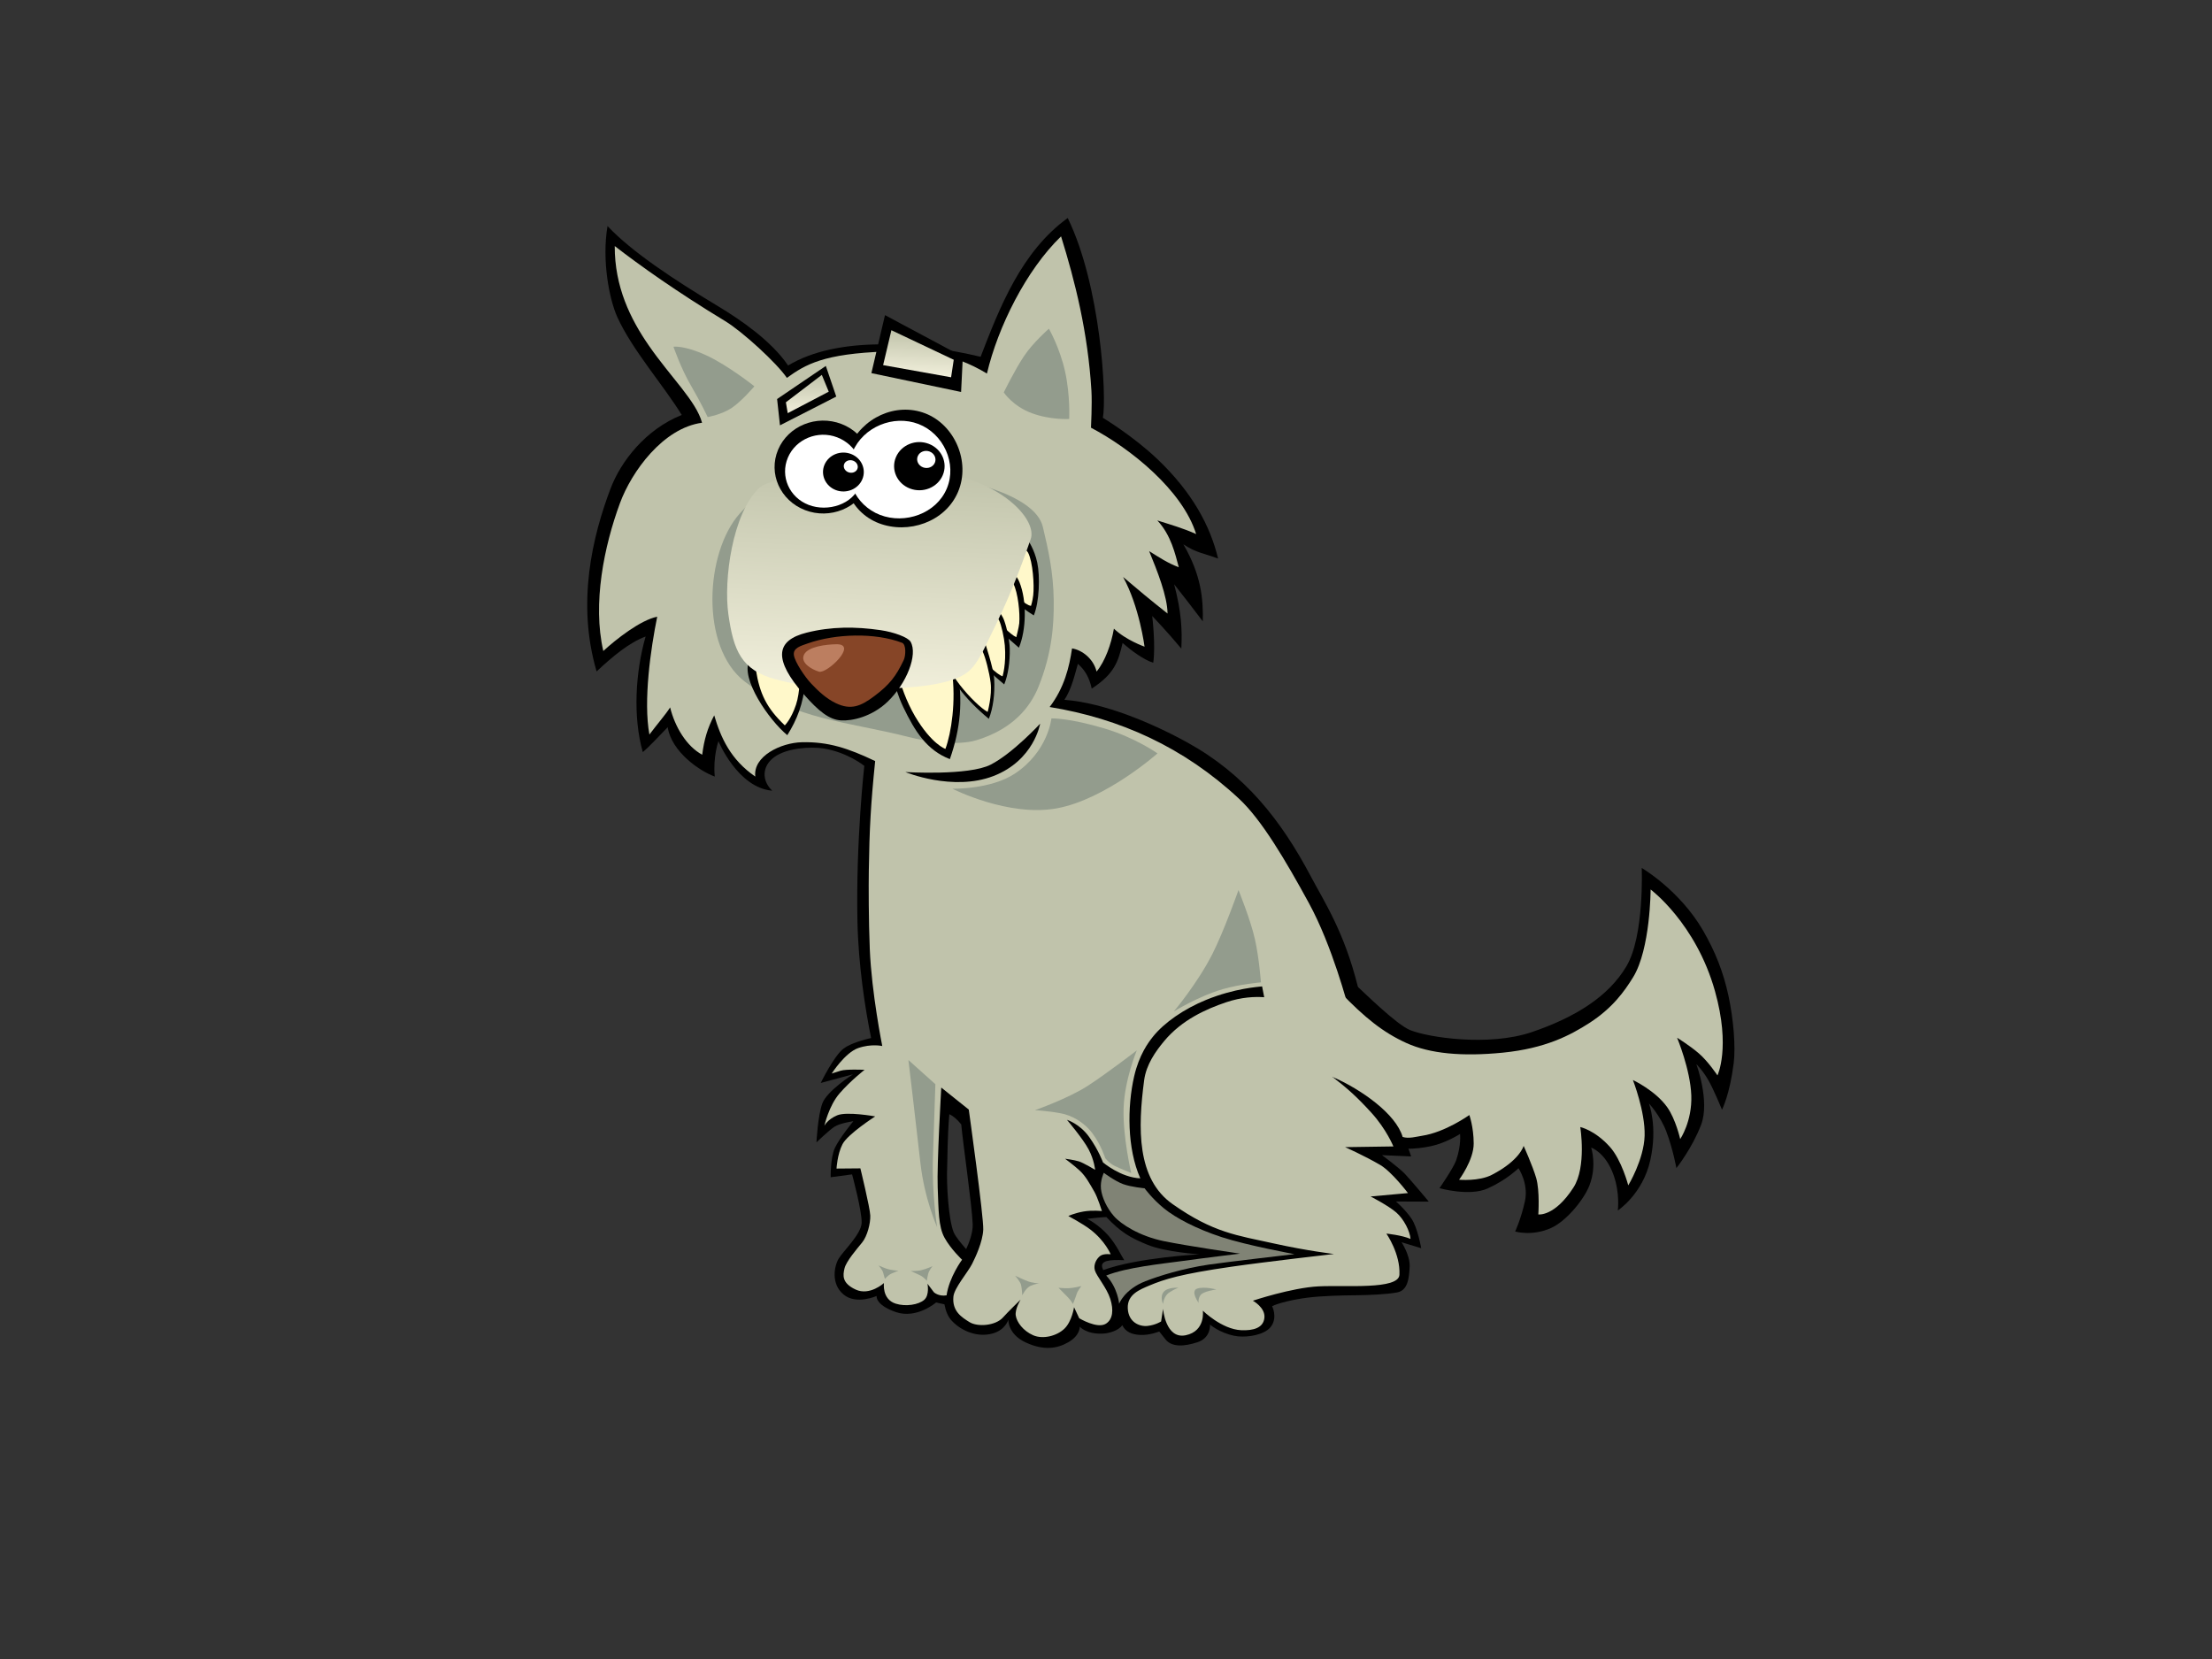 <?xml version="1.0" encoding="utf-8"?>
<!-- Generator: Adobe Illustrator 17.0.0, SVG Export Plug-In . SVG Version: 6.00 Build 0)  -->
<!DOCTYPE svg PUBLIC "-//W3C//DTD SVG 1.1//EN" "http://www.w3.org/Graphics/SVG/1.1/DTD/svg11.dtd">
<svg version="1.1" id="Layer_1" xmlns="http://www.w3.org/2000/svg" xmlns:xlink="http://www.w3.org/1999/xlink" x="0px" y="0px"
	 width="800px" height="600px" viewBox="0 0 800 600" enable-background="new 0 0 800 600" xml:space="preserve">
<rect x="0" y="0" width="800" height="600" fill="#333333" stroke="none"/>
<g>
	<g>
		<path fill="none" d="M345.099,411.826c1.41,0.66,2.831,1.254,4.26,1.81c0.656,7.1,2.306,25.694,2.072,30.475
			c-0.148,2.979-1.004,5.582-2.008,7.656c-2.001-2.32-3.892-4.3-4.823-5.667c-2.24-3.31-1.431-17.859-1.115-24.261
			C343.607,419.524,344.279,415.729,345.099,411.826z"/>
		<path d="M596.336,399.058c0,0,4.132,4.366,6.339,10.235c2.405,6.402,3.618,13.163,3.618,13.163s5.702-7.152,8.944-15.69
			c3.243-8.538-1.733-21.904-1.733-21.904s2.425,2.367,4.425,5.931c1.94,3.432,4.858,10.542,4.858,10.542s2.789-5.365,4.22-16.751
			c0.761-6.007-0.055-15.912-1.867-24.37c-1.881-8.764-4.844-16.119-9.153-23.587c-8.46-14.681-22.236-22.72-22.236-22.72
			s1.013,24.473-5.506,35.52c-6.511,11.046-18.667,18.542-34.258,23.851c-15.593,5.29-37.542,1.919-44.01-0.736
			c-4.953-2.036-16.133-13.116-19.62-16.307c-2.643,3.055,1.723,14.205-1.079,17.147c-4.616,4.851-9.252,9.622-13.142,15.053
			c1.039-0.155,2.159-0.353,3.309-0.613c5.957-1.32,10.172-4.026,10.172-4.026s-1.054,5.186-6.996,9.434
			c2.779,2.102,8.585,3.309,12.602,3.258c4.007-0.056,13.609-2.371,13.609-2.371s-0.929,4.978-5.95,8.222
			c-5.023,3.249-13.594,5.389-13.594,5.389s5.337,4.125,10.462,6.252c5.115,2.126,12.328,1.711,17.804,0.542
			c5.466-1.16,10.488-4.413,10.488-4.413s0.502,3.965-1.379,9.485c-0.95,2.777-6.049,10.122-6.049,10.122s10.81,3.088,17.432,0.099
			c7.013-3.159,11.131-7.322,11.131-7.322s3.753,5.554,2.331,11.965c-1.41,6.407-3.533,10.933-3.533,10.933
			s6.049,1.824,12.934-1.245c5.464-2.433,11.8-10.075,13.87-15.27c2.881-7.251,0.688-13.837,0.688-13.837s5.191,1.697,8.114,9.952
			c2.35,6.633,1.52,12.795,1.52,12.795s8.972-5.846,11.737-18.123C599.613,407.3,596.336,399.058,596.336,399.058z"/>
		<path d="M508.115,424.564c-2.291-2.395-8.319-6.789-8.319-6.789l10.551,0.476c0,0-2.265-7.317-4.802-11.338
			c-1.664-2.635-3.314-5.752-4.894-7.647c-0.969,0.01-4.222-3.913-4.587-5.101c-2.124-6.907-1.214-8.586-1.98-15.737
			c-0.771-7.185-2.207-14.229-2.949-21.385c-4.941-20.032-12.237-30.96-17.1-40.159c-10.716-20.258-23.799-36.877-44.555-48.324
			c-12.559-6.931-30.008-14.379-44.543-15.464c2.671-3.866,3.866-9.561,4.896-13.013c2.619,2.282,4.16,5.059,5.007,8.958
			c8.317-5.407,9.627-9.929,11.159-16.491c2.987,2.607,7.555,6.053,11.082,7.147c0.926-6.167-0.368-16.921-0.368-16.921
			s5.629,5.893,10.53,11.81c0.342-6.916,0.028-13.243-2.591-23.271c3.105,3.951,6.699,8.533,10.353,13.398
			c0.181-8.109-0.559-16.746-7.022-27.853c4.802,3.178,7.663,3.277,12.557,5.163c-2.861-11.933-9.415-24.011-21.854-35.883
			c-8.866-8.467-19.82-15.039-19.82-15.039c1.436-7.553-0.769-47.767-12.708-72.255c-16.769,12.126-24.631,32.36-31.507,50.191
			c-23.084-5.497-51.935-7.524-69.629,3.154c-6.028-8.915-17.248-16.571-25.155-21.338c-15.819-9.528-31.257-19.636-40.149-29.094
			c-2.124,12.451,0.67,26.576,3.527,32.884c5.419,11.951,16.758,24.733,23.313,35.43c-13.081,5.228-22.012,16.803-25.716,26.557
			c-6.565,17.288-12.376,41.407-5.071,66.197c5.905-5.511,11.749-10.391,17.729-12.635c-3.701,12.843-4.649,29.098-1.028,41.818
			c2.614-2.201,6.006-5.94,9.014-9.014c1.372,8.972,11.777,16.01,17.02,17.849c-0.684-7.213,1.325-12.795,1.325-12.795
			s6.909,16.822,19.452,17.915c-3.826-3.649-3.781-8.844,0.766-12.168c4.545-3.323,13.109-3.833,17.783-3.107
			c8.649,1.367,14.751,6.284,14.751,6.284s-3.069,27.217-2.479,56.145c0.325,16.072,2.859,32.059,4.943,42.289
			c-2.371,0.547-7.319,1.858-9.919,3.79c-3.491,2.593-8.302,12.47-8.302,12.47l11.687-3.145c0,0-9.427,5.997-11.094,10.504
			c-1.662,4.507-2.138,14.12-2.138,14.12s4.542-4.38,6.527-5.667c1.985-1.287,6.824-1.985,6.824-1.985s-5.113,6.19-6.735,9.778
			c-1.612,3.602-1.473,10.49-1.473,10.49l7.739-1.033c0,0,3.658,13.469,3.456,17.585c-0.203,4.12-6.756,10.244-8.328,12.922
			c-1.574,2.683-2.845,9.047,1.768,12.923c4.613,3.875,11.987,0.537,11.987,0.537s-0.642,3.182,6.916,5.818
			c7.567,2.631,14.596-3.47,14.596-3.47s1.322,0.34,2.996,0.67c0.497,2.565,1.318,4.545,2.73,6.025
			c3.656,3.838,9.479,6.053,14.834,4.497c4.554-1.32,5.568-4.969,5.568-4.969s-0.287,5.205,6.289,8.25
			c6.574,3.045,11.428,2.197,15.383-0.075c4.372-2.508,4.149-5.639,4.149-5.639s2.239,2.72,8.177,2.527
			c2.449-0.075,5.82-1.112,7.202-3.036c1.169,2.343,3.354,3.357,6.551,3.503c3.359,0.155,6.822-1.24,6.822-1.24s0,0,2.261,2.852
			c2.268,2.852,6.727,2.621,11.616,1.004c4.885-1.617,4.479-6.374,4.479-6.374s3.218,2.904,8.771,4.064
			c3.413,0.716,8.967,0.104,11.961-2.065c2.989-2.15,3.003-5.818,1.737-8.651c2.268-1.099,7.456-2.395,12.772-3.069
			c5.323-0.679,12.375-0.82,17.828-0.877c3.84-0.042,10.749-0.283,14.632-1.028c3.882-0.745,4.288-5.177,4.5-9.297
			c0.198-4.116-2.932-8.844-2.932-8.844l7.105,2.155c0,0-1.271-7.379-3.508-10.679c-2.244-3.319-5.622-6.218-5.622-6.218
			l11.885,0.052C516.748,434.587,510.395,426.969,508.115,424.564z M349.422,451.767c-2.001-2.32-3.885-4.573-4.51-6.096
			c-1.86-4.512-2.666-17.392-2.35-23.794c0.118-2.31,0.021-10.089,0.776-18.92c1.412,0.656,2.932,1.971,4.307,3.706
			c0.65,7.105,3.852,28.914,4.144,36.109C351.907,445.751,350.426,449.692,349.422,451.767z M398.998,459.343
			c-0.09-0.212-0.175-0.424-0.257-0.641c-1.084-2.852,2.584-3.173,7.862-2.932c-1.016-1.504-2.834-5.62-5.806-8.977
			c-3.576-4.035-7.576-5.982-7.576-5.982s5.565-0.67,6.923-0.632c5.148,5.408,8.498,7.435,15.009,10.07
			c6.31,2.565,18.594,3.404,18.594,3.404S411.463,454.779,398.998,459.343z"/>
	</g>
	<path fill="#C0C3AB" d="M504.985,438.514c-2.758-2.419-9.288-5.794-9.288-5.794l13.512-1.226c0,0-5.827-7.718-10.101-10.212
		c-5.636-3.291-12.626-6.402-12.626-6.402l17.458-0.255c0,0-2.501-6.176-7.909-12.135c-5.196-5.709-8.552-8.722-14.21-13.097
		c9.255,3.602,15.049,8.345,15.049,8.345s0.104-0.155,0.252-0.377c-1.654-6.214-2.353-12.522-3.038-18.934
		c-0.382-3.555-0.934-7.076-1.485-10.589c-2.621-0.014-4.174-0.91-4.637-2.423c-0.526-1.725-6.051-23.186-14.608-38.848
		c-8.43-15.431-17.081-30.107-25.215-37.669c-20.068-18.707-43.133-29.051-68.524-33.2c5.309-6.949,7.129-14.511,8.1-21.192
		c3.559,0.556,7.713,3.654,8.877,8.368c3.081-3.725,5.283-9.844,6.266-15.511c4.389,4.191,11.084,6.515,11.084,6.515
		s-1.848-14.455-7.762-25.204c5.702,4.856,10.082,8.491,16.076,13.22c-0.059-6.289-3.764-15.52-6.65-22.564
		c3.623,2.254,6.796,4.375,10.716,5.818c-1.277-4.686-2.762-11.598-7.762-16.925c4.415,1.424,9.425,2.824,14.042,4.936
		c-4.931-15.893-23.841-31.026-38.032-38.475c0,0,0.443-8.694,0.158-13.418c-1.276-21.079-5.91-39.508-10.983-55.782
		c-12.616,12.182-22.851,32.804-26.807,49.615c-12.854-7.774-23.988-8.401-36.467-7.967c-22.611,0.773-29.122,4.667-35.885,9.533
		c-3.635-5.365-16.109-16.765-22.273-20.499c-17.727-10.74-31.062-20.272-39.986-27.175c-0.047,14.756,5.673,26.335,12.284,35.915
		c7.946,11.522,17.201,20.169,19.292,27.986c-14.156,1.923-25.501,17.717-29.692,29.094c-5.745,15.595-9.978,36.269-6.016,53.463
		c4.439-4.106,13.436-11.216,19.495-12.404c-2.348,11.532-5.071,30.385-2.822,42.62c3.057-4.074,5.801-7.161,7.494-9.816
		c1.765,7.175,6.044,14.139,11.607,17.114c0.66-5.403,1.916-9.646,4.335-14.238c2.364,8.014,5.914,16.02,14.858,22.13
		c-0.865-7.355,9.229-12.225,16.836-12.413c9.575-0.231,16.826,2.192,26.517,6.812c-1.589,15.605-2.07,24.464-2.296,39.564
		c-0.085,5.658-0.078,17.967,0.352,28.443c0.655,15.921,4.514,35.053,4.514,35.053s-3.967-0.92-8.724,0.745
		c-4.759,1.669-9.561,9.203-9.561,9.203s1.249-0.415,3.251-1.028c1.999-0.622,8.63-0.316,8.63-0.316s-5.12,3.993-9.035,8.519
		c-3.918,4.517-5.504,11.73-5.504,11.73s1.098-2.3,4.618-3.786c3.517-1.485,13.769,0.387,13.769,0.387s-9.917,6.36-11.822,10.037
		c-1.902,3.673-2.161,8.826-2.161,8.826l8.623-0.075c0,0,3.477,14.243,3.583,17.072c0.109,2.824-1.103,7.463-2.94,9.731
		c-1.839,2.268-5.752,6.784-6.372,9.339c-0.617,2.555-1.004,5.365,4.052,7.704c5.054,2.339,10.205-2.362,10.205-2.362
		s-0.811,5.841,4.238,7.444c3.684,1.169,8.314,0.377,10.32-1.372c2.006-1.739,1.186-5.827,1.186-5.827l2.315,3.079
		c0,0,1.683,1.603,4.585,1.122c0.976-6.676,5.606-12.889,5.606-12.889s-4.076-3.833-6.334-7.93
		c-2.258-4.092-2.145-9.981-2.48-18.217c-0.333-8.236,1.292-36.118,1.292-36.118l9.947,7.963c0,0,5.452,39.008,5.233,43.459
		c-0.214,4.46-2.836,9.995-4.045,12.38c-1.6,3.14-6.447,8.68-6.747,11.805c-0.511,5.299,2.997,7.478,5.863,9.25
		c2.869,1.772,9.384,1.339,12.1-1.745c1.584-1.801,6.348-6.421,6.348-6.421s-2.133,3.432-1.756,5.799
		c0.37,2.367,2.675,5.516,6.291,7.095c3.619,1.57,8.651,0.212,11.346-2.418c2.69-2.631,3.439-7.722,3.439-7.722l1.874,3.988
		c0,0,6.532,3.96,9.67,1.966c2.468-1.57,2.843-4.899,1.568-8.953c-1.275-4.045-4.946-8.194-5.577-10.335
		c-0.632-2.15,0.719-4.38,1.999-5.266c1.275-0.877,3.72-0.542,3.72-0.542s-1.983-4.884-7.433-9.014
		c-2.732-2.084-7.887-4.828-7.887-4.828s2.268-1.065,5.497-1.626c3.232-0.561,6.657-0.165,6.657-0.165s-1.516-4.856-2.748-7.001
		c-1.622-2.824-3.114-5.596-5.228-7.576c-2.119-1.971-5.363-4.347-5.363-4.347s3.352,0.429,5.049,0.971
		c1.693,0.547,5.829,3.036,5.829,3.036s-0.321-3.536-2.348-7.383c-2.022-3.852-7.843-10.692-7.843-10.692s4.611,1.386,8.064,6.242
		c3.453,4.851,4.962,9.147,4.962,9.147s6.376,5.45,13.503,5.771c-4.797-10.797-4.752-25.855-2.23-36.868
		c1.789-7.793,5.115-12.257,6.801-14.37c4.05-5.073,11.263-10.061,19.245-13.314c10.372-4.224,18.886-4.686,20.235-4.87l0.757,3.918
		c-3.376-0.254-8.22-0.056-13.802,1.834c-7.225,2.447-15.966,6.345-22.349,13.993c-3.116,3.743-6.515,8.51-7.27,14.196
		c-2.294,17.321-2.722,35.651,10.282,44.793c14.79,10.405,23.313,11.291,36.646,14.243c12.237,2.706,21.72,3.8,21.72,3.8
		s-24.82,2.829-37.218,4.625c-18.208,2.626-24.148,4.516-29.492,6.766c-3.517,1.489-8.09,3.21-7.861,8.269
		c0.226,5.054,4.269,6.685,7.173,6.356c2.897-0.321,4.882-1.612,4.882-1.612l0.705-4.554c0,0,0.896,11.051,8.182,9.542
		c7.286-1.509,6.206-8.892,6.206-8.892s6.843,6.751,13.872,7.062c4.427,0.198,8.041-0.83,8.399-4.512
		c0.358-3.687-4.179-6.152-4.179-6.152s14.084-4.701,23.721-5.186c9.634-0.486,29.016,1.296,29.287-4.196
		c0.378-7.623-4.714-14.889-4.714-14.889s5.582,0.557,8.722,1.924C509.933,445.308,507.75,440.933,504.985,438.514z"/>
	<path fill="#C0C3AB" d="M571.526,407.611c0,0,5.228,1.089,10.676,7.133c4.288,4.752,6.68,13.964,6.68,13.964
		s5.667-9.32,5.917-17.971c0.252-8.675-4.239-20.136-4.239-20.136s8.13,3.809,12.395,9.816c3.105,4.38,4.715,11.551,4.715,11.551
		s4.349-6.37,4.012-15.785c-0.344-9.41-5.138-20.862-5.138-20.862s4.396,2.678,7.821,5.615c3.43,2.937,6.772,7.996,6.772,7.996
		s4.868-9.986-0.903-30.503c-6.892-24.558-23.268-36.731-23.268-36.731s-0.054,21.545-6.336,31.738
		c-3.111,5.049-7.404,11.126-15.848,16.562c-6.862,4.413-15.831,9.175-31.269,10.711c-14.7,1.457-26.368,0.373-34.868-3.484
		c-8.501-3.857-15.15-9.273-23.794-18.236c-1.761,2.046,6.301,12.423,4.427,14.394c-3.649,3.833-7.317,7.614-10.627,11.706
		c1.459-0.373,3.034-0.844,4.651-1.428c4.078-1.476,9.316-3.824,9.316-3.824s1.037,2.819-0.559,6.001
		c-0.768,1.547-8.823,1.513-9.86,3.739c10.19,4.521,22.637,13.252,25.084,21.616c2.225,0.721,5.056-0.132,6.954-0.415
		c8.484-1.264,17.163-7.515,17.163-7.515s1.551,4.258,1.579,10.273c0.033,6.035-5.287,13.135-5.287,13.135s7.145,0.645,11.808-1.754
		c10.2-5.252,11.536-10.499,11.536-10.499s3.244,7.185,4.538,11.602c1.358,4.644,0.778,13.196,0.778,13.196
		s5.874,0.896,12.722-9.764C573.857,422.018,571.526,407.611,571.526,407.611z"/>
	<path fill="#939C8D" d="M334.512,171.309c-27.226-3.47-48.104-6.695-66.984,14.431c-12.533,14.035-14.384,48.22,1.766,60.719
		c18.068,13.983,37.129,14.417,59.377,20.102c6.937,1.782,17.835,3.182,24.574,1.113c12.906-3.97,19.313-11.692,22.408-19.452
		c4.71-11.796,5.537-21.725,5.445-30.833c-0.113-10.627-2.015-18.688-3.932-26.811C374.268,178.287,346.509,172.837,334.512,171.309
		z"/>
	<g>
		<path d="M290.889,240.226c-2.289-2.291-18.099-4.983-19.914-1.301c-3.208,6.525,7.135,21.513,13.764,26.958
			c3.512-5.605,5.771-11.301,6.492-19.141C291.511,243.639,291.785,241.127,290.889,240.226z"/>
		<path fill="#FFF8CA" d="M287.869,254.907c-1.768,5.275-4.033,7.43-4.033,7.43c-6.591-6.261-9.071-11.447-10.445-20.018
			c4.882-1.574,10.98-1.037,15.989-1.565C289.326,243.724,289.432,250.273,287.869,254.907z"/>
	</g>
	<g>
		<path d="M321.771,239.033c8.281,2.183,14.912,2.965,24.433,3.022c2.122,11.254,1.188,21.499-2.671,32.493
			c-8.387-3.248-12.625-10.014-16.878-18.868C322.988,248.038,321.771,239.033,321.771,239.033z"/>
		<path fill="#FFF8CA" d="M330.939,259.061c-3.069-5.266-5.308-11.324-6.501-16.949c6.501,1.362,13.067,0.452,19.855,0.684
			c1.511,10.706-0.212,22.262-2.369,28.056C341.924,270.852,336.952,269.22,330.939,259.061z"/>
	</g>
	<g>
		<path d="M371.715,195.268c-5.181-0.052-11.753,2.386-16.93,3.324c3.307,9.429,8.217,17.222,19.103,23.983
			c2.02-4.856,2.298-14.115,1.259-19.056C374.11,198.587,371.715,195.268,371.715,195.268z"/>
		<path fill="#FFF8CA" d="M373.681,215.277c0.42-3.658-0.134-12.088-1.857-15.403c-1.561-3.012-9.003-1.909-11.869,0.17
			c-3.927,2.852,8.653,18.523,12.917,19.075C372.872,219.119,373.435,217.436,373.681,215.277z"/>
	</g>
	<g>
		<path d="M365.892,206.743c-5.181-0.052-11.15,1.622-16.333,2.564c3.315,9.425,10.028,17.51,18.939,24.945
			c2.702-6.463,2.902-16.986,0.212-23.681C367.717,208.078,365.892,206.743,365.892,206.743z"/>
		<path fill="#FFF8CA" d="M368.627,225.422c0.313-3.663-0.439-11.098-2.162-14.417c-1.563-3.017-8.866-2.329-11.735-0.245
			c-3.929,2.848,8.38,17.651,12.824,19.693C367.554,230.453,368.504,226.818,368.627,225.422z"/>
	</g>
	<g>
		<path d="M363.189,224.442c-0.639-1.792-1.631-2.895-1.631-2.895c-5.179-0.042-11.704,1.282-16.885,2.225
			c3.31,9.429,9.59,16.322,18.514,23.761c1.37-3.3,2.105-8.137,2.008-12.908C365.133,231.796,364.233,227.327,363.189,224.442z"/>
		<path fill="#FFF8CA" d="M362.583,244.592c-4.333-1.471-16.666-16.519-12.736-19.372c2.864-2.079,9.908-3.913,11.468-0.9
			c0.86,1.66,1.858,6.331,2.091,9.08C363.978,240.169,362.583,244.592,362.583,244.592z"/>
	</g>
	<g>
		<path d="M359.57,245.695c0.285,5.2-0.45,10.664-1.954,14.28c-8.932-7.444-14.422-14.677-17.736-24.115
			c5.183-0.938,11.107-3.649,16.286-3.602C356.166,232.258,359.344,241.603,359.57,245.695z"/>
		<path fill="#FFF8CA" d="M358.276,246.892c-0.429-3.527-1.891-9.325-2.897-11.268c-1.565-3.017-8.91,0.057-11.775,2.131
			c-3.932,2.857,8.955,17.274,13.585,19.716C357.189,257.472,358.844,251.654,358.276,246.892z"/>
	</g>
	
		<linearGradient id="SVGID_1_" gradientUnits="userSpaceOnUse" x1="485.836" y1="173.545" x2="485.836" y2="254.411" gradientTransform="matrix(-0.999 -0.047 -0.047 0.999 813.107 18.427)">
		<stop  offset="0" style="stop-color:#C0C3AB"/>
		<stop  offset="0.146" style="stop-color:#C8CAB2"/>
		<stop  offset="1" style="stop-color:#F1EFDB"/>
	</linearGradient>
	<path fill="url(#SVGID_1_)" d="M341.408,170.899c-25.654-4.889-62.036,0.985-66.847,5.568
		c-9.752,9.311-12.875,33.327-11.134,45.684c1.846,13.078,4.637,20.216,17.159,23.554c11.004,2.942,22.298,3.772,33.747,3.484
		c8.686-0.222,28.791-0.222,36.012-6.421c3.598-3.097,6.037-9.189,7.946-12.998c6.431-12.833,10.384-23.054,14.485-34.822
		C375.036,188.465,363.841,175.175,341.408,170.899z"/>
	<path d="M307.036,161.984c-4.625,10.975,0.194,23.167,10.794,27.241c10.591,4.073,24.018-0.368,28.66-11.334
		c4.632-10.97-1.285-24.317-11.874-28.391C324.018,145.421,311.673,151.013,307.036,161.984z"/>
	<path d="M281.413,162.634c-3.63,8.599,0.726,18.387,9.74,21.856c9.021,3.47,19.275-0.693,22.913-9.297
		c3.628-8.599-0.726-18.396-9.74-21.856C295.307,149.867,285.043,154.03,281.413,162.634z"/>
	<path fill="#FFFFFF" d="M308.352,163.445c-3.84,9.08,0.931,19.32,9.938,22.781c9,3.465,20.284-0.438,24.124-9.519
		c3.835-9.085-1.231-19.9-10.236-23.361C323.176,149.882,312.189,154.365,308.352,163.445z"/>
	<path fill="#FFFFFF" d="M284.944,165.51c-2.853,6.751,0.509,14.398,7.51,17.09c6.994,2.692,16.095-0.208,18.538-7.105
		c2.506-7.086-1.214-14.634-8.208-17.326C295.769,155.478,287.789,158.768,284.944,165.51z"/>
	<path d="M324.025,165.34c-1.888,4.46,0.375,9.542,5.056,11.339c4.677,1.796,10.002-0.363,11.886-4.823
		c1.886-4.46-0.38-9.542-5.061-11.338C331.236,158.712,325.913,160.881,324.025,165.34z"/>
	<path fill="#FFFFFF" d="M331.927,164.972c-0.672,1.575,0.174,3.385,1.883,4.041c1.705,0.655,3.63-0.09,4.295-1.665
		c0.667-1.574-0.182-3.385-1.888-4.045C334.512,162.653,332.591,163.393,331.927,164.972z"/>
	<path d="M298.187,168.084c-1.523,3.592,0.309,7.704,4.088,9.156c3.769,1.443,8.076-0.293,9.596-3.899
		c1.52-3.601-0.311-7.704-4.085-9.155C304.014,162.738,299.712,164.473,298.187,168.084z"/>
	<path d="M318.471,227.902c-9.062-1.325-17.877-1.339-26.783,0.915c-5.264,1.334-8.795,3.658-8.847,7.816
		c-0.04,3.432,2.27,8.114,7.901,14.521c5.361,6.106,9.165,9.137,13.475,9.391c4.009,0.226,11.046-1.32,16.706-6.676
		c7.006-6.643,11.084-17.123,8.404-21.776C328.396,230.476,323.264,228.6,318.471,227.902z"/>
	<path fill="#864527" d="M326.25,232.475c-9.736-3.743-24.098-3.319-34.133,0.231c-2.489,0.882-5.398,1.631-4.993,4.272
		c0.384,2.489,3.958,7.835,6.289,10.287c2.583,2.72,5.379,5.361,8.868,7.039c5.53,2.654,9.101,1.051,13.846-2.49
		c5.599-4.187,7.895-7.18,10.707-13.069C327.603,237.143,327.775,233.06,326.25,232.475z"/>
	<path fill="#FFFFFF" d="M305.323,167.792c-0.491,1.15,0.177,2.494,1.49,2.998c1.32,0.5,2.772-0.019,3.26-1.169
		c0.486-1.15-0.183-2.489-1.494-2.998C307.267,166.119,305.806,166.642,305.323,167.792z"/>
	<path fill="#BC7E60" d="M302.472,232.999c-3.71,0.061-10.242,0.834-11.678,3.739c-1.438,2.904,2.588,5.318,5.403,6.185
		C299.008,243.79,310.52,232.862,302.472,232.999z"/>
	<path fill="#808375" d="M413.952,429.759c0,0-4.905-0.452-7.8-1.523c-2.907-1.07-6.945-4.069-6.945-4.069s-1.36,2.753-1.025,5.827
		c0.344,3.065,2.124,6.912,4.684,9.839c2.563,2.932,9.248,7.228,18.015,9.033c8.781,1.806,27.596,4.531,27.596,4.531
		s-12.234,1.471-21.484,2.744c-6.739,0.934-19.544,2.207-26.92,5.177c4.205,4.413,4.679,10.202,4.679,10.202
		s1.872-5.167,9.504-8.156c4.889-1.909,13.469-4.606,22.948-6.011c6.072-0.896,30.951-3.776,30.951-3.776s-17.046-3.135-26.25-6.129
		c-9.201-3.008-16.692-6.949-20.952-10.429C416.696,433.541,413.952,429.759,413.952,429.759z"/>
	<polygon points="347.593,141.759 315.15,134.946 320.067,113.971 348.22,129.025 	"/>
	<polygon points="298.673,132.348 302.444,143.428 282.085,153.828 281.05,144.314 	"/>
	
		<linearGradient id="SVGID_2_" gradientUnits="userSpaceOnUse" x1="475.097" y1="123.999" x2="475.097" y2="139.986" gradientTransform="matrix(-0.999 -0.047 -0.047 0.999 813.107 18.427)">
		<stop  offset="0" style="stop-color:#C0C3AB"/>
		<stop  offset="0.146" style="stop-color:#C8CAB2"/>
		<stop  offset="1" style="stop-color:#F1EFDB"/>
	</linearGradient>
	<polygon fill="url(#SVGID_2_)" points="344.936,130.113 322.384,119.426 319.395,132.051 343.974,136.45 	"/>
	
		<linearGradient id="SVGID_3_" gradientUnits="userSpaceOnUse" x1="514.655" y1="141.318" x2="514.655" y2="155.729" gradientTransform="matrix(-0.999 -0.047 -0.047 0.999 813.107 18.427)">
		<stop  offset="0" style="stop-color:#C0C3AB"/>
		<stop  offset="0.146" style="stop-color:#C8CAB2"/>
		<stop  offset="1" style="stop-color:#F1EFDB"/>
	</linearGradient>
	<polygon fill="url(#SVGID_3_)" points="299.724,141.655 297.225,135.578 284.225,145.492 284.894,149.424 	"/>
	<path fill="#939C8D" d="M386.693,151.527c0,0-6.64,0.443-13.521-2.093c-6.886-2.541-10.143-7.515-10.143-7.515
		s3.899-7.996,7.268-13.05c3.357-5.044,9.054-9.99,9.054-9.99s3.941,6.864,5.849,15.492
		C387.113,143.003,386.693,151.527,386.693,151.527z"/>
	<path fill="#939C8D" d="M272.832,139.712c0,0-9.361-7.477-17.354-11.183c-7.994-3.701-11.911-3.135-11.911-3.135
		s2.722,7.925,6.31,14.026c3.588,6.105,6.053,11.418,6.053,11.418s5.103-0.886,8.729-3.324
		C268.283,145.078,272.832,139.712,272.832,139.712z"/>
	<path d="M376.179,261.734c0,0-9.875,10.702-17.859,14.799c-7.991,4.102-30.887,2.692-30.887,2.692s17.166,7.09,31.849,1.443
		C373.968,275.01,376.179,261.734,376.179,261.734z"/>
	<path fill="#939C8D" d="M411.133,379.899c0,0-4.441,10.636-4.766,20.937c-0.321,10.287,2.753,23.398,2.753,23.398
		s-4.017-1.603-6.011-2.579c-2.006-0.976-3.402-2.815-3.402-2.815s-1.45-4.696-4.589-8.92c-3.145-4.233-7.725-6.577-11.372-7.26
		c-4.981-0.943-9.45-1.141-9.45-1.141s12.135-4.253,19.256-8.906C400.671,387.96,411.133,379.899,411.133,379.899z"/>
	<path fill="#939C8D" d="M380.253,259.824c0,0-1.181,11.98-13.217,19.957c-8.755,5.808-22.588,5.469-22.588,5.469
		s20.252,10.353,37.884,7.072c17.623-3.272,36.295-19.849,36.295-19.849s-8.017-5.695-19.153-9.009
		C386.28,259.537,380.253,259.824,380.253,259.824z"/>
	<path fill="#939C8D" d="M338.923,443.809c0,0-4.594-10.136-6.063-23.37c-1.469-13.234-4.321-37.061-4.321-37.061l9.754,8.741
		c0,0-0.577,17.199-0.884,26.505C336.983,431.565,338.923,443.809,338.923,443.809z"/>
	<path fill="#939C8D" d="M456.032,355.289c0,0-7.541,0.646-13.705,2.423c-8.793,2.522-17.809,8.104-17.809,8.104
		s8.564-10.146,13.979-20.833c4.234-8.368,9.422-23.083,9.422-23.083s4.354,10.73,5.919,17.689
		C455.404,346.543,456.032,355.289,456.032,355.289z"/>
	<path fill="#939C8D" d="M335.189,463.233c0,0,0.379-2.555,0.809-3.394c0.426-0.84,1.249-1.905,1.249-1.905s-2.228,1-3.922,1.415
		c-1.688,0.415-3.993,0.311-3.993,0.311s3.138,1.367,4.014,1.895C334.218,462.082,335.189,463.233,335.189,463.233z"/>
	<path fill="#939C8D" d="M320.072,462.544c0,0,0.964-1.301,2.411-1.971c1.443-0.67,2.492-0.99,2.492-0.99s-1.158-0.047-2.942-0.377
		c-1.775-0.33-4.281-1.537-4.281-1.537s1.452,1.65,1.664,2.645C319.624,461.3,320.072,462.544,320.072,462.544z"/>
	<path fill="#939C8D" d="M369.718,468.461c0,0,1.285-2.635,2.994-3.423c1.709-0.778,3.121-0.834,3.121-0.834
		s-2.558-0.236-4.066-0.801c-1.515-0.557-4.653-2.037-4.653-2.037s1.827,2.037,2.147,3.277
		C369.589,465.882,369.718,468.461,369.718,468.461z"/>
	<path fill="#939C8D" d="M388.046,471.615c0,0-0.705-1.263-1.803-2.409c-1.101-1.15-3.425-3.465-3.425-3.465s1.789,0.198,3.586,0.16
		c1.801-0.038,4.66-0.768,4.66-0.768s-1.37,1.777-1.681,2.861C389.071,469.088,388.046,471.615,388.046,471.615z"/>
	<path fill="#939C8D" d="M433.508,471.209c0,0-0.316-1.362,0.655-2.791c0.966-1.424,5.75-2.065,5.75-2.065s-4.307-1.169-6.919-0.316
		C430.385,466.901,433.508,471.209,433.508,471.209z"/>
	<path fill="#939C8D" d="M420.651,471.611c0,0,0.137-2.81,2.258-4.191c2.126-1.367,3.295-1.683,3.295-1.683
		s-3.835-0.293-5.335,1.475C419.374,468.98,420.651,471.611,420.651,471.611z"/>
</g>
</svg>
